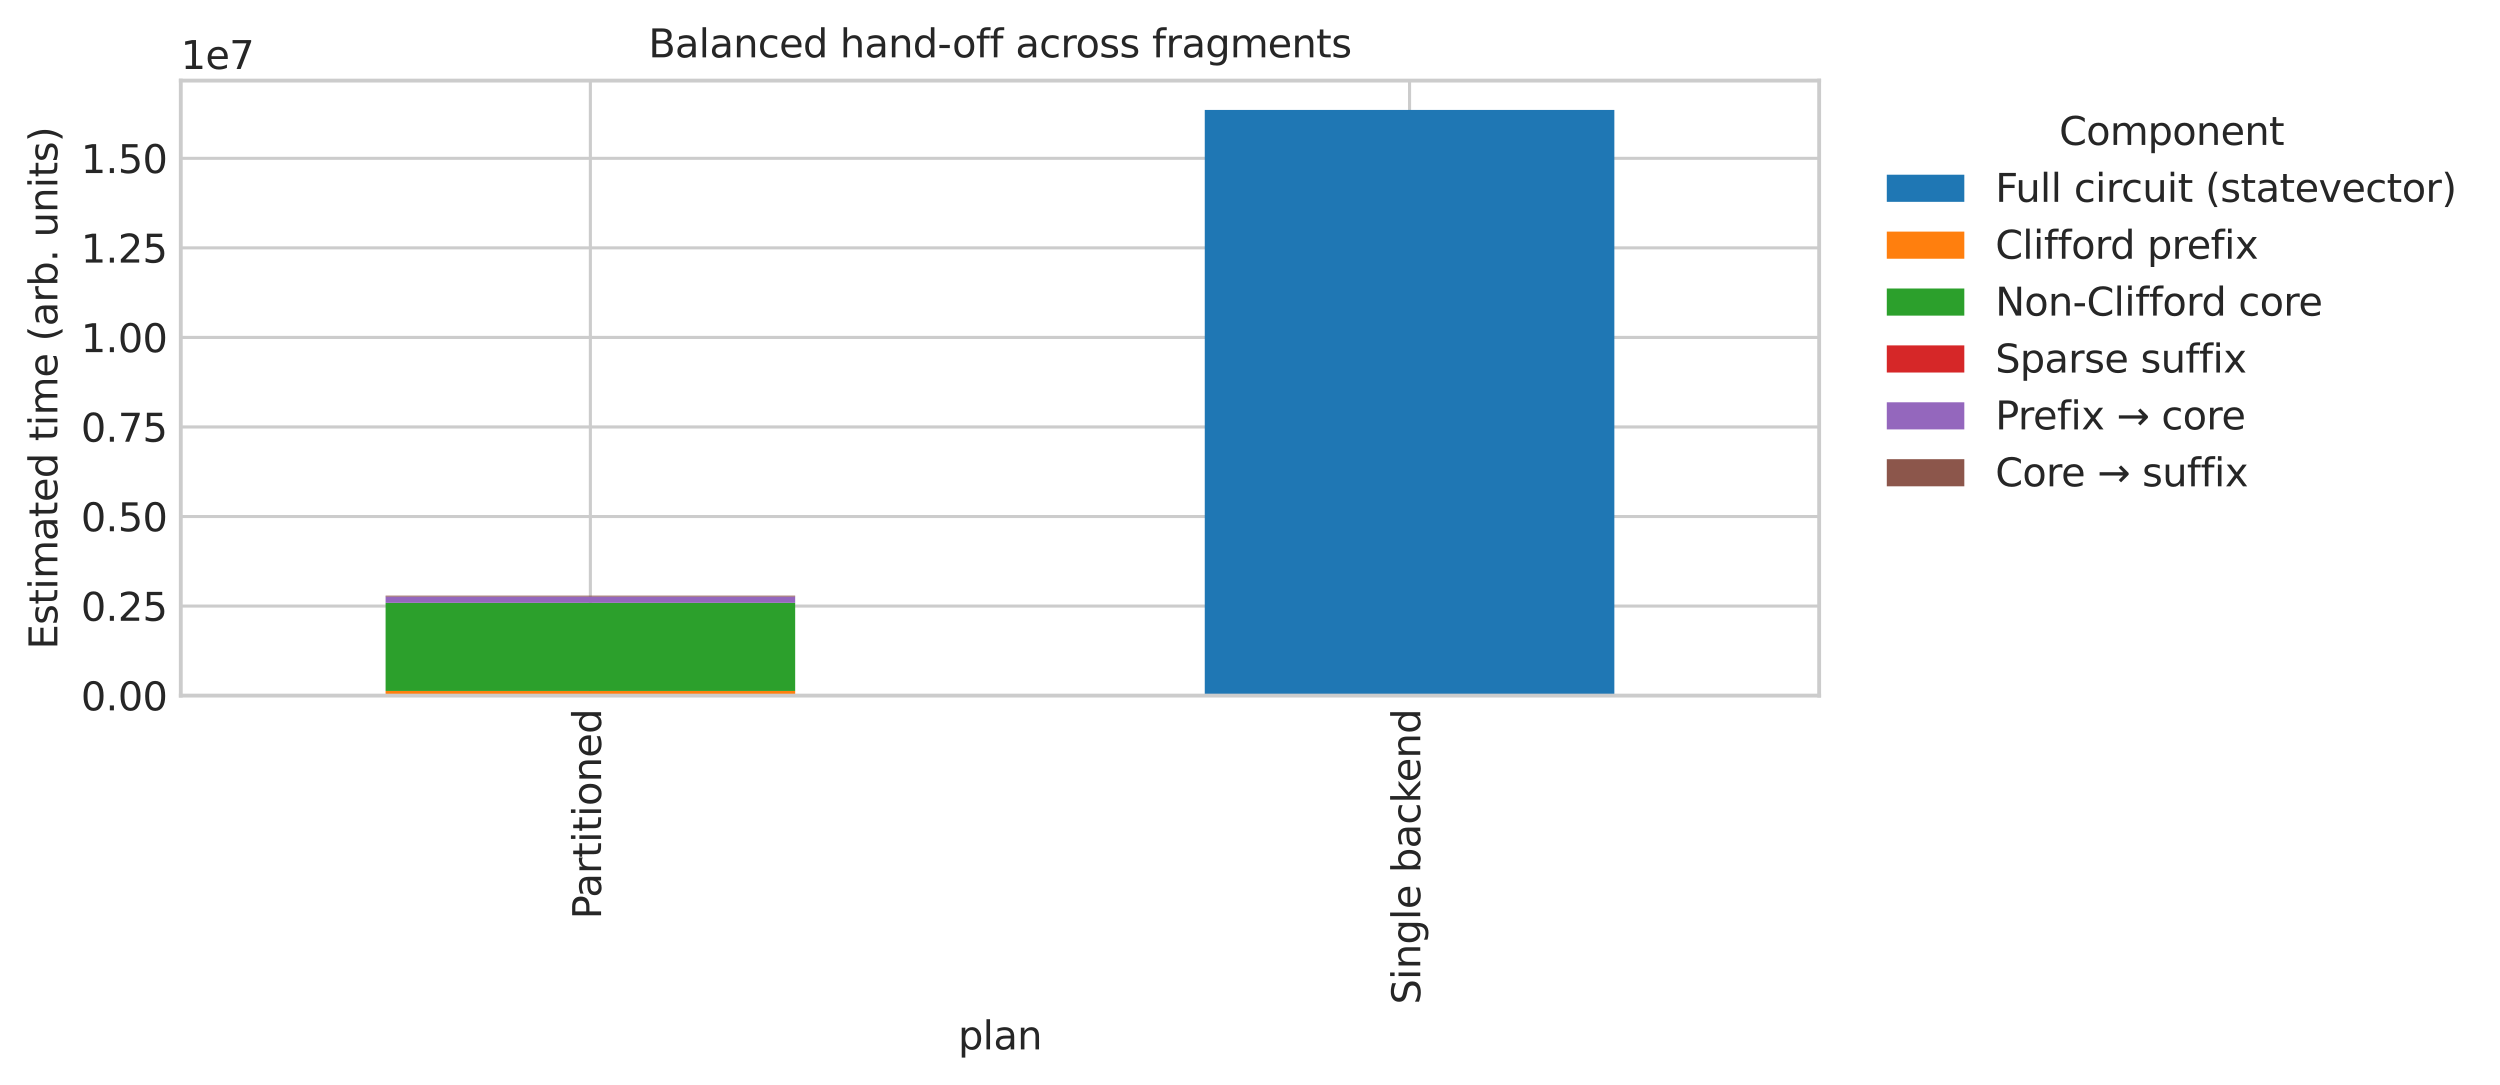 <?xml version="1.0" encoding="utf-8" standalone="no"?>
<!DOCTYPE svg PUBLIC "-//W3C//DTD SVG 1.1//EN"
  "http://www.w3.org/Graphics/SVG/1.1/DTD/svg11.dtd">
<svg xmlns:xlink="http://www.w3.org/1999/xlink" width="644.987pt" height="280.011pt" viewBox="0 0 644.987 280.011" xmlns="http://www.w3.org/2000/svg" version="1.1">
 <defs>
  <style type="text/css">*{stroke-linejoin: round; stroke-linecap: butt}</style>
 </defs>
 <g id="figure_1">
  <g id="patch_1">
   <path d="M 0 280.011 
L 644.987 280.011 
L 644.987 0 
L 0 0 
z
" style="fill: #ffffff"/>
  </g>
  <g id="axes_1">
   <g id="patch_2">
    <path d="M 46.644 179.468 
L 469.33 179.468 
L 469.33 20.798 
L 46.644 20.798 
z
" style="fill: #ffffff"/>
   </g>
   <g id="matplotlib.axis_1">
    <g id="xtick_1">
     <g id="line2d_1">
      <path d="M 152.315 179.468 
L 152.315 20.798 
" clip-path="url(#p9fd482d712)" style="fill: none; stroke: #cccccc; stroke-width: 0.8; stroke-linecap: round"/>
     </g>
     <g id="line2d_2"/>
     <g id="text_1">
      <!-- Partitioned -->
      <g style="fill: #262626" transform="translate(155.075 237.142) rotate(-90) scale(0.1 -0.1)">
       <defs>
        <path id="DejaVuSans-50" d="M 1259 4147 
L 1259 2394 
L 2053 2394 
Q 2494 2394 2734 2622 
Q 2975 2850 2975 3272 
Q 2975 3691 2734 3919 
Q 2494 4147 2053 4147 
L 1259 4147 
z
M 628 4666 
L 2053 4666 
Q 2838 4666 3239 4311 
Q 3641 3956 3641 3272 
Q 3641 2581 3239 2228 
Q 2838 1875 2053 1875 
L 1259 1875 
L 1259 0 
L 628 0 
L 628 4666 
z
" transform="scale(0.016)"/>
        <path id="DejaVuSans-61" d="M 2194 1759 
Q 1497 1759 1228 1600 
Q 959 1441 959 1056 
Q 959 750 1161 570 
Q 1363 391 1709 391 
Q 2188 391 2477 730 
Q 2766 1069 2766 1631 
L 2766 1759 
L 2194 1759 
z
M 3341 1997 
L 3341 0 
L 2766 0 
L 2766 531 
Q 2569 213 2275 61 
Q 1981 -91 1556 -91 
Q 1019 -91 701 211 
Q 384 513 384 1019 
Q 384 1609 779 1909 
Q 1175 2209 1959 2209 
L 2766 2209 
L 2766 2266 
Q 2766 2663 2505 2880 
Q 2244 3097 1772 3097 
Q 1472 3097 1187 3025 
Q 903 2953 641 2809 
L 641 3341 
Q 956 3463 1253 3523 
Q 1550 3584 1831 3584 
Q 2591 3584 2966 3190 
Q 3341 2797 3341 1997 
z
" transform="scale(0.016)"/>
        <path id="DejaVuSans-72" d="M 2631 2963 
Q 2534 3019 2420 3045 
Q 2306 3072 2169 3072 
Q 1681 3072 1420 2755 
Q 1159 2438 1159 1844 
L 1159 0 
L 581 0 
L 581 3500 
L 1159 3500 
L 1159 2956 
Q 1341 3275 1631 3429 
Q 1922 3584 2338 3584 
Q 2397 3584 2469 3576 
Q 2541 3569 2628 3553 
L 2631 2963 
z
" transform="scale(0.016)"/>
        <path id="DejaVuSans-74" d="M 1172 4494 
L 1172 3500 
L 2356 3500 
L 2356 3053 
L 1172 3053 
L 1172 1153 
Q 1172 725 1289 603 
Q 1406 481 1766 481 
L 2356 481 
L 2356 0 
L 1766 0 
Q 1100 0 847 248 
Q 594 497 594 1153 
L 594 3053 
L 172 3053 
L 172 3500 
L 594 3500 
L 594 4494 
L 1172 4494 
z
" transform="scale(0.016)"/>
        <path id="DejaVuSans-69" d="M 603 3500 
L 1178 3500 
L 1178 0 
L 603 0 
L 603 3500 
z
M 603 4863 
L 1178 4863 
L 1178 4134 
L 603 4134 
L 603 4863 
z
" transform="scale(0.016)"/>
        <path id="DejaVuSans-6f" d="M 1959 3097 
Q 1497 3097 1228 2736 
Q 959 2375 959 1747 
Q 959 1119 1226 758 
Q 1494 397 1959 397 
Q 2419 397 2687 759 
Q 2956 1122 2956 1747 
Q 2956 2369 2687 2733 
Q 2419 3097 1959 3097 
z
M 1959 3584 
Q 2709 3584 3137 3096 
Q 3566 2609 3566 1747 
Q 3566 888 3137 398 
Q 2709 -91 1959 -91 
Q 1206 -91 779 398 
Q 353 888 353 1747 
Q 353 2609 779 3096 
Q 1206 3584 1959 3584 
z
" transform="scale(0.016)"/>
        <path id="DejaVuSans-6e" d="M 3513 2113 
L 3513 0 
L 2938 0 
L 2938 2094 
Q 2938 2591 2744 2837 
Q 2550 3084 2163 3084 
Q 1697 3084 1428 2787 
Q 1159 2491 1159 1978 
L 1159 0 
L 581 0 
L 581 3500 
L 1159 3500 
L 1159 2956 
Q 1366 3272 1645 3428 
Q 1925 3584 2291 3584 
Q 2894 3584 3203 3211 
Q 3513 2838 3513 2113 
z
" transform="scale(0.016)"/>
        <path id="DejaVuSans-65" d="M 3597 1894 
L 3597 1613 
L 953 1613 
Q 991 1019 1311 708 
Q 1631 397 2203 397 
Q 2534 397 2845 478 
Q 3156 559 3463 722 
L 3463 178 
Q 3153 47 2828 -22 
Q 2503 -91 2169 -91 
Q 1331 -91 842 396 
Q 353 884 353 1716 
Q 353 2575 817 3079 
Q 1281 3584 2069 3584 
Q 2775 3584 3186 3129 
Q 3597 2675 3597 1894 
z
M 3022 2063 
Q 3016 2534 2758 2815 
Q 2500 3097 2075 3097 
Q 1594 3097 1305 2825 
Q 1016 2553 972 2059 
L 3022 2063 
z
" transform="scale(0.016)"/>
        <path id="DejaVuSans-64" d="M 2906 2969 
L 2906 4863 
L 3481 4863 
L 3481 0 
L 2906 0 
L 2906 525 
Q 2725 213 2448 61 
Q 2172 -91 1784 -91 
Q 1150 -91 751 415 
Q 353 922 353 1747 
Q 353 2572 751 3078 
Q 1150 3584 1784 3584 
Q 2172 3584 2448 3432 
Q 2725 3281 2906 2969 
z
M 947 1747 
Q 947 1113 1208 752 
Q 1469 391 1925 391 
Q 2381 391 2643 752 
Q 2906 1113 2906 1747 
Q 2906 2381 2643 2742 
Q 2381 3103 1925 3103 
Q 1469 3103 1208 2742 
Q 947 2381 947 1747 
z
" transform="scale(0.016)"/>
       </defs>
       <use xlink:href="#DejaVuSans-50"/>
       <use xlink:href="#DejaVuSans-61" transform="translate(55.803 0)"/>
       <use xlink:href="#DejaVuSans-72" transform="translate(117.082 0)"/>
       <use xlink:href="#DejaVuSans-74" transform="translate(158.195 0)"/>
       <use xlink:href="#DejaVuSans-69" transform="translate(197.404 0)"/>
       <use xlink:href="#DejaVuSans-74" transform="translate(225.188 0)"/>
       <use xlink:href="#DejaVuSans-69" transform="translate(264.396 0)"/>
       <use xlink:href="#DejaVuSans-6f" transform="translate(292.18 0)"/>
       <use xlink:href="#DejaVuSans-6e" transform="translate(353.361 0)"/>
       <use xlink:href="#DejaVuSans-65" transform="translate(416.74 0)"/>
       <use xlink:href="#DejaVuSans-64" transform="translate(478.264 0)"/>
      </g>
     </g>
    </g>
    <g id="xtick_2">
     <g id="line2d_3">
      <path d="M 363.658 179.468 
L 363.658 20.798 
" clip-path="url(#p9fd482d712)" style="fill: none; stroke: #cccccc; stroke-width: 0.8; stroke-linecap: round"/>
     </g>
     <g id="line2d_4"/>
     <g id="text_2">
      <!-- Single backend -->
      <g style="fill: #262626" transform="translate(366.418 259.132) rotate(-90) scale(0.1 -0.1)">
       <defs>
        <path id="DejaVuSans-53" d="M 3425 4513 
L 3425 3897 
Q 3066 4069 2747 4153 
Q 2428 4238 2131 4238 
Q 1616 4238 1336 4038 
Q 1056 3838 1056 3469 
Q 1056 3159 1242 3001 
Q 1428 2844 1947 2747 
L 2328 2669 
Q 3034 2534 3370 2195 
Q 3706 1856 3706 1288 
Q 3706 609 3251 259 
Q 2797 -91 1919 -91 
Q 1588 -91 1214 -16 
Q 841 59 441 206 
L 441 856 
Q 825 641 1194 531 
Q 1563 422 1919 422 
Q 2459 422 2753 634 
Q 3047 847 3047 1241 
Q 3047 1584 2836 1778 
Q 2625 1972 2144 2069 
L 1759 2144 
Q 1053 2284 737 2584 
Q 422 2884 422 3419 
Q 422 4038 858 4394 
Q 1294 4750 2059 4750 
Q 2388 4750 2728 4690 
Q 3069 4631 3425 4513 
z
" transform="scale(0.016)"/>
        <path id="DejaVuSans-67" d="M 2906 1791 
Q 2906 2416 2648 2759 
Q 2391 3103 1925 3103 
Q 1463 3103 1205 2759 
Q 947 2416 947 1791 
Q 947 1169 1205 825 
Q 1463 481 1925 481 
Q 2391 481 2648 825 
Q 2906 1169 2906 1791 
z
M 3481 434 
Q 3481 -459 3084 -895 
Q 2688 -1331 1869 -1331 
Q 1566 -1331 1297 -1286 
Q 1028 -1241 775 -1147 
L 775 -588 
Q 1028 -725 1275 -790 
Q 1522 -856 1778 -856 
Q 2344 -856 2625 -561 
Q 2906 -266 2906 331 
L 2906 616 
Q 2728 306 2450 153 
Q 2172 0 1784 0 
Q 1141 0 747 490 
Q 353 981 353 1791 
Q 353 2603 747 3093 
Q 1141 3584 1784 3584 
Q 2172 3584 2450 3431 
Q 2728 3278 2906 2969 
L 2906 3500 
L 3481 3500 
L 3481 434 
z
" transform="scale(0.016)"/>
        <path id="DejaVuSans-6c" d="M 603 4863 
L 1178 4863 
L 1178 0 
L 603 0 
L 603 4863 
z
" transform="scale(0.016)"/>
        <path id="DejaVuSans-20" transform="scale(0.016)"/>
        <path id="DejaVuSans-62" d="M 3116 1747 
Q 3116 2381 2855 2742 
Q 2594 3103 2138 3103 
Q 1681 3103 1420 2742 
Q 1159 2381 1159 1747 
Q 1159 1113 1420 752 
Q 1681 391 2138 391 
Q 2594 391 2855 752 
Q 3116 1113 3116 1747 
z
M 1159 2969 
Q 1341 3281 1617 3432 
Q 1894 3584 2278 3584 
Q 2916 3584 3314 3078 
Q 3713 2572 3713 1747 
Q 3713 922 3314 415 
Q 2916 -91 2278 -91 
Q 1894 -91 1617 61 
Q 1341 213 1159 525 
L 1159 0 
L 581 0 
L 581 4863 
L 1159 4863 
L 1159 2969 
z
" transform="scale(0.016)"/>
        <path id="DejaVuSans-63" d="M 3122 3366 
L 3122 2828 
Q 2878 2963 2633 3030 
Q 2388 3097 2138 3097 
Q 1578 3097 1268 2742 
Q 959 2388 959 1747 
Q 959 1106 1268 751 
Q 1578 397 2138 397 
Q 2388 397 2633 464 
Q 2878 531 3122 666 
L 3122 134 
Q 2881 22 2623 -34 
Q 2366 -91 2075 -91 
Q 1284 -91 818 406 
Q 353 903 353 1747 
Q 353 2603 823 3093 
Q 1294 3584 2113 3584 
Q 2378 3584 2631 3529 
Q 2884 3475 3122 3366 
z
" transform="scale(0.016)"/>
        <path id="DejaVuSans-6b" d="M 581 4863 
L 1159 4863 
L 1159 1991 
L 2875 3500 
L 3609 3500 
L 1753 1863 
L 3688 0 
L 2938 0 
L 1159 1709 
L 1159 0 
L 581 0 
L 581 4863 
z
" transform="scale(0.016)"/>
       </defs>
       <use xlink:href="#DejaVuSans-53"/>
       <use xlink:href="#DejaVuSans-69" transform="translate(63.477 0)"/>
       <use xlink:href="#DejaVuSans-6e" transform="translate(91.26 0)"/>
       <use xlink:href="#DejaVuSans-67" transform="translate(154.639 0)"/>
       <use xlink:href="#DejaVuSans-6c" transform="translate(218.115 0)"/>
       <use xlink:href="#DejaVuSans-65" transform="translate(245.898 0)"/>
       <use xlink:href="#DejaVuSans-20" transform="translate(307.422 0)"/>
       <use xlink:href="#DejaVuSans-62" transform="translate(339.209 0)"/>
       <use xlink:href="#DejaVuSans-61" transform="translate(402.686 0)"/>
       <use xlink:href="#DejaVuSans-63" transform="translate(463.965 0)"/>
       <use xlink:href="#DejaVuSans-6b" transform="translate(518.945 0)"/>
       <use xlink:href="#DejaVuSans-65" transform="translate(573.23 0)"/>
       <use xlink:href="#DejaVuSans-6e" transform="translate(634.754 0)"/>
       <use xlink:href="#DejaVuSans-64" transform="translate(698.133 0)"/>
      </g>
     </g>
    </g>
    <g id="text_3">
     <!-- plan -->
     <g style="fill: #262626" transform="translate(247.191 270.731) scale(0.1 -0.1)">
      <defs>
       <path id="DejaVuSans-70" d="M 1159 525 
L 1159 -1331 
L 581 -1331 
L 581 3500 
L 1159 3500 
L 1159 2969 
Q 1341 3281 1617 3432 
Q 1894 3584 2278 3584 
Q 2916 3584 3314 3078 
Q 3713 2572 3713 1747 
Q 3713 922 3314 415 
Q 2916 -91 2278 -91 
Q 1894 -91 1617 61 
Q 1341 213 1159 525 
z
M 3116 1747 
Q 3116 2381 2855 2742 
Q 2594 3103 2138 3103 
Q 1681 3103 1420 2742 
Q 1159 2381 1159 1747 
Q 1159 1113 1420 752 
Q 1681 391 2138 391 
Q 2594 391 2855 752 
Q 3116 1113 3116 1747 
z
" transform="scale(0.016)"/>
      </defs>
      <use xlink:href="#DejaVuSans-70"/>
      <use xlink:href="#DejaVuSans-6c" transform="translate(63.477 0)"/>
      <use xlink:href="#DejaVuSans-61" transform="translate(91.26 0)"/>
      <use xlink:href="#DejaVuSans-6e" transform="translate(152.539 0)"/>
     </g>
    </g>
   </g>
   <g id="matplotlib.axis_2">
    <g id="ytick_1">
     <g id="line2d_5">
      <path d="M 46.644 179.468 
L 469.33 179.468 
" clip-path="url(#p9fd482d712)" style="fill: none; stroke: #cccccc; stroke-width: 0.8; stroke-linecap: round"/>
     </g>
     <g id="line2d_6"/>
     <g id="text_4">
      <!-- 0.00 -->
      <g style="fill: #262626" transform="translate(20.878 183.268) scale(0.1 -0.1)">
       <defs>
        <path id="DejaVuSans-30" d="M 2034 4250 
Q 1547 4250 1301 3770 
Q 1056 3291 1056 2328 
Q 1056 1369 1301 889 
Q 1547 409 2034 409 
Q 2525 409 2770 889 
Q 3016 1369 3016 2328 
Q 3016 3291 2770 3770 
Q 2525 4250 2034 4250 
z
M 2034 4750 
Q 2819 4750 3233 4129 
Q 3647 3509 3647 2328 
Q 3647 1150 3233 529 
Q 2819 -91 2034 -91 
Q 1250 -91 836 529 
Q 422 1150 422 2328 
Q 422 3509 836 4129 
Q 1250 4750 2034 4750 
z
" transform="scale(0.016)"/>
        <path id="DejaVuSans-2e" d="M 684 794 
L 1344 794 
L 1344 0 
L 684 0 
L 684 794 
z
" transform="scale(0.016)"/>
       </defs>
       <use xlink:href="#DejaVuSans-30"/>
       <use xlink:href="#DejaVuSans-2e" transform="translate(63.623 0)"/>
       <use xlink:href="#DejaVuSans-30" transform="translate(95.41 0)"/>
       <use xlink:href="#DejaVuSans-30" transform="translate(159.033 0)"/>
      </g>
     </g>
    </g>
    <g id="ytick_2">
     <g id="line2d_7">
      <path d="M 46.644 156.365 
L 469.33 156.365 
" clip-path="url(#p9fd482d712)" style="fill: none; stroke: #cccccc; stroke-width: 0.8; stroke-linecap: round"/>
     </g>
     <g id="line2d_8"/>
     <g id="text_5">
      <!-- 0.25 -->
      <g style="fill: #262626" transform="translate(20.878 160.164) scale(0.1 -0.1)">
       <defs>
        <path id="DejaVuSans-32" d="M 1228 531 
L 3431 531 
L 3431 0 
L 469 0 
L 469 531 
Q 828 903 1448 1529 
Q 2069 2156 2228 2338 
Q 2531 2678 2651 2914 
Q 2772 3150 2772 3378 
Q 2772 3750 2511 3984 
Q 2250 4219 1831 4219 
Q 1534 4219 1204 4116 
Q 875 4013 500 3803 
L 500 4441 
Q 881 4594 1212 4672 
Q 1544 4750 1819 4750 
Q 2544 4750 2975 4387 
Q 3406 4025 3406 3419 
Q 3406 3131 3298 2873 
Q 3191 2616 2906 2266 
Q 2828 2175 2409 1742 
Q 1991 1309 1228 531 
z
" transform="scale(0.016)"/>
        <path id="DejaVuSans-35" d="M 691 4666 
L 3169 4666 
L 3169 4134 
L 1269 4134 
L 1269 2991 
Q 1406 3038 1543 3061 
Q 1681 3084 1819 3084 
Q 2600 3084 3056 2656 
Q 3513 2228 3513 1497 
Q 3513 744 3044 326 
Q 2575 -91 1722 -91 
Q 1428 -91 1123 -41 
Q 819 9 494 109 
L 494 744 
Q 775 591 1075 516 
Q 1375 441 1709 441 
Q 2250 441 2565 725 
Q 2881 1009 2881 1497 
Q 2881 1984 2565 2268 
Q 2250 2553 1709 2553 
Q 1456 2553 1204 2497 
Q 953 2441 691 2322 
L 691 4666 
z
" transform="scale(0.016)"/>
       </defs>
       <use xlink:href="#DejaVuSans-30"/>
       <use xlink:href="#DejaVuSans-2e" transform="translate(63.623 0)"/>
       <use xlink:href="#DejaVuSans-32" transform="translate(95.41 0)"/>
       <use xlink:href="#DejaVuSans-35" transform="translate(159.033 0)"/>
      </g>
     </g>
    </g>
    <g id="ytick_3">
     <g id="line2d_9">
      <path d="M 46.644 133.262 
L 469.33 133.262 
" clip-path="url(#p9fd482d712)" style="fill: none; stroke: #cccccc; stroke-width: 0.8; stroke-linecap: round"/>
     </g>
     <g id="line2d_10"/>
     <g id="text_6">
      <!-- 0.50 -->
      <g style="fill: #262626" transform="translate(20.878 137.061) scale(0.1 -0.1)">
       <use xlink:href="#DejaVuSans-30"/>
       <use xlink:href="#DejaVuSans-2e" transform="translate(63.623 0)"/>
       <use xlink:href="#DejaVuSans-35" transform="translate(95.41 0)"/>
       <use xlink:href="#DejaVuSans-30" transform="translate(159.033 0)"/>
      </g>
     </g>
    </g>
    <g id="ytick_4">
     <g id="line2d_11">
      <path d="M 46.644 110.158 
L 469.33 110.158 
" clip-path="url(#p9fd482d712)" style="fill: none; stroke: #cccccc; stroke-width: 0.8; stroke-linecap: round"/>
     </g>
     <g id="line2d_12"/>
     <g id="text_7">
      <!-- 0.75 -->
      <g style="fill: #262626" transform="translate(20.878 113.957) scale(0.1 -0.1)">
       <defs>
        <path id="DejaVuSans-37" d="M 525 4666 
L 3525 4666 
L 3525 4397 
L 1831 0 
L 1172 0 
L 2766 4134 
L 525 4134 
L 525 4666 
z
" transform="scale(0.016)"/>
       </defs>
       <use xlink:href="#DejaVuSans-30"/>
       <use xlink:href="#DejaVuSans-2e" transform="translate(63.623 0)"/>
       <use xlink:href="#DejaVuSans-37" transform="translate(95.41 0)"/>
       <use xlink:href="#DejaVuSans-35" transform="translate(159.033 0)"/>
      </g>
     </g>
    </g>
    <g id="ytick_5">
     <g id="line2d_13">
      <path d="M 46.644 87.055 
L 469.33 87.055 
" clip-path="url(#p9fd482d712)" style="fill: none; stroke: #cccccc; stroke-width: 0.8; stroke-linecap: round"/>
     </g>
     <g id="line2d_14"/>
     <g id="text_8">
      <!-- 1.00 -->
      <g style="fill: #262626" transform="translate(20.878 90.854) scale(0.1 -0.1)">
       <defs>
        <path id="DejaVuSans-31" d="M 794 531 
L 1825 531 
L 1825 4091 
L 703 3866 
L 703 4441 
L 1819 4666 
L 2450 4666 
L 2450 531 
L 3481 531 
L 3481 0 
L 794 0 
L 794 531 
z
" transform="scale(0.016)"/>
       </defs>
       <use xlink:href="#DejaVuSans-31"/>
       <use xlink:href="#DejaVuSans-2e" transform="translate(63.623 0)"/>
       <use xlink:href="#DejaVuSans-30" transform="translate(95.41 0)"/>
       <use xlink:href="#DejaVuSans-30" transform="translate(159.033 0)"/>
      </g>
     </g>
    </g>
    <g id="ytick_6">
     <g id="line2d_15">
      <path d="M 46.644 63.951 
L 469.33 63.951 
" clip-path="url(#p9fd482d712)" style="fill: none; stroke: #cccccc; stroke-width: 0.8; stroke-linecap: round"/>
     </g>
     <g id="line2d_16"/>
     <g id="text_9">
      <!-- 1.25 -->
      <g style="fill: #262626" transform="translate(20.878 67.751) scale(0.1 -0.1)">
       <use xlink:href="#DejaVuSans-31"/>
       <use xlink:href="#DejaVuSans-2e" transform="translate(63.623 0)"/>
       <use xlink:href="#DejaVuSans-32" transform="translate(95.41 0)"/>
       <use xlink:href="#DejaVuSans-35" transform="translate(159.033 0)"/>
      </g>
     </g>
    </g>
    <g id="ytick_7">
     <g id="line2d_17">
      <path d="M 46.644 40.848 
L 469.33 40.848 
" clip-path="url(#p9fd482d712)" style="fill: none; stroke: #cccccc; stroke-width: 0.8; stroke-linecap: round"/>
     </g>
     <g id="line2d_18"/>
     <g id="text_10">
      <!-- 1.50 -->
      <g style="fill: #262626" transform="translate(20.878 44.647) scale(0.1 -0.1)">
       <use xlink:href="#DejaVuSans-31"/>
       <use xlink:href="#DejaVuSans-2e" transform="translate(63.623 0)"/>
       <use xlink:href="#DejaVuSans-35" transform="translate(95.41 0)"/>
       <use xlink:href="#DejaVuSans-30" transform="translate(159.033 0)"/>
      </g>
     </g>
    </g>
    <g id="text_11">
     <!-- Estimated time (arb. units) -->
     <g style="fill: #262626" transform="translate(14.798 167.531) rotate(-90) scale(0.1 -0.1)">
      <defs>
       <path id="DejaVuSans-45" d="M 628 4666 
L 3578 4666 
L 3578 4134 
L 1259 4134 
L 1259 2753 
L 3481 2753 
L 3481 2222 
L 1259 2222 
L 1259 531 
L 3634 531 
L 3634 0 
L 628 0 
L 628 4666 
z
" transform="scale(0.016)"/>
       <path id="DejaVuSans-73" d="M 2834 3397 
L 2834 2853 
Q 2591 2978 2328 3040 
Q 2066 3103 1784 3103 
Q 1356 3103 1142 2972 
Q 928 2841 928 2578 
Q 928 2378 1081 2264 
Q 1234 2150 1697 2047 
L 1894 2003 
Q 2506 1872 2764 1633 
Q 3022 1394 3022 966 
Q 3022 478 2636 193 
Q 2250 -91 1575 -91 
Q 1294 -91 989 -36 
Q 684 19 347 128 
L 347 722 
Q 666 556 975 473 
Q 1284 391 1588 391 
Q 1994 391 2212 530 
Q 2431 669 2431 922 
Q 2431 1156 2273 1281 
Q 2116 1406 1581 1522 
L 1381 1569 
Q 847 1681 609 1914 
Q 372 2147 372 2553 
Q 372 3047 722 3315 
Q 1072 3584 1716 3584 
Q 2034 3584 2315 3537 
Q 2597 3491 2834 3397 
z
" transform="scale(0.016)"/>
       <path id="DejaVuSans-6d" d="M 3328 2828 
Q 3544 3216 3844 3400 
Q 4144 3584 4550 3584 
Q 5097 3584 5394 3201 
Q 5691 2819 5691 2113 
L 5691 0 
L 5113 0 
L 5113 2094 
Q 5113 2597 4934 2840 
Q 4756 3084 4391 3084 
Q 3944 3084 3684 2787 
Q 3425 2491 3425 1978 
L 3425 0 
L 2847 0 
L 2847 2094 
Q 2847 2600 2669 2842 
Q 2491 3084 2119 3084 
Q 1678 3084 1418 2786 
Q 1159 2488 1159 1978 
L 1159 0 
L 581 0 
L 581 3500 
L 1159 3500 
L 1159 2956 
Q 1356 3278 1631 3431 
Q 1906 3584 2284 3584 
Q 2666 3584 2933 3390 
Q 3200 3197 3328 2828 
z
" transform="scale(0.016)"/>
       <path id="DejaVuSans-28" d="M 1984 4856 
Q 1566 4138 1362 3434 
Q 1159 2731 1159 2009 
Q 1159 1288 1364 580 
Q 1569 -128 1984 -844 
L 1484 -844 
Q 1016 -109 783 600 
Q 550 1309 550 2009 
Q 550 2706 781 3412 
Q 1013 4119 1484 4856 
L 1984 4856 
z
" transform="scale(0.016)"/>
       <path id="DejaVuSans-75" d="M 544 1381 
L 544 3500 
L 1119 3500 
L 1119 1403 
Q 1119 906 1312 657 
Q 1506 409 1894 409 
Q 2359 409 2629 706 
Q 2900 1003 2900 1516 
L 2900 3500 
L 3475 3500 
L 3475 0 
L 2900 0 
L 2900 538 
Q 2691 219 2414 64 
Q 2138 -91 1772 -91 
Q 1169 -91 856 284 
Q 544 659 544 1381 
z
M 1991 3584 
L 1991 3584 
z
" transform="scale(0.016)"/>
       <path id="DejaVuSans-29" d="M 513 4856 
L 1013 4856 
Q 1481 4119 1714 3412 
Q 1947 2706 1947 2009 
Q 1947 1309 1714 600 
Q 1481 -109 1013 -844 
L 513 -844 
Q 928 -128 1133 580 
Q 1338 1288 1338 2009 
Q 1338 2731 1133 3434 
Q 928 4138 513 4856 
z
" transform="scale(0.016)"/>
      </defs>
      <use xlink:href="#DejaVuSans-45"/>
      <use xlink:href="#DejaVuSans-73" transform="translate(63.184 0)"/>
      <use xlink:href="#DejaVuSans-74" transform="translate(115.283 0)"/>
      <use xlink:href="#DejaVuSans-69" transform="translate(154.492 0)"/>
      <use xlink:href="#DejaVuSans-6d" transform="translate(182.275 0)"/>
      <use xlink:href="#DejaVuSans-61" transform="translate(279.688 0)"/>
      <use xlink:href="#DejaVuSans-74" transform="translate(340.967 0)"/>
      <use xlink:href="#DejaVuSans-65" transform="translate(380.176 0)"/>
      <use xlink:href="#DejaVuSans-64" transform="translate(441.699 0)"/>
      <use xlink:href="#DejaVuSans-20" transform="translate(505.176 0)"/>
      <use xlink:href="#DejaVuSans-74" transform="translate(536.963 0)"/>
      <use xlink:href="#DejaVuSans-69" transform="translate(576.172 0)"/>
      <use xlink:href="#DejaVuSans-6d" transform="translate(603.955 0)"/>
      <use xlink:href="#DejaVuSans-65" transform="translate(701.367 0)"/>
      <use xlink:href="#DejaVuSans-20" transform="translate(762.891 0)"/>
      <use xlink:href="#DejaVuSans-28" transform="translate(794.678 0)"/>
      <use xlink:href="#DejaVuSans-61" transform="translate(833.691 0)"/>
      <use xlink:href="#DejaVuSans-72" transform="translate(894.971 0)"/>
      <use xlink:href="#DejaVuSans-62" transform="translate(936.084 0)"/>
      <use xlink:href="#DejaVuSans-2e" transform="translate(999.561 0)"/>
      <use xlink:href="#DejaVuSans-20" transform="translate(1031.348 0)"/>
      <use xlink:href="#DejaVuSans-75" transform="translate(1063.135 0)"/>
      <use xlink:href="#DejaVuSans-6e" transform="translate(1126.514 0)"/>
      <use xlink:href="#DejaVuSans-69" transform="translate(1189.893 0)"/>
      <use xlink:href="#DejaVuSans-74" transform="translate(1217.676 0)"/>
      <use xlink:href="#DejaVuSans-73" transform="translate(1256.885 0)"/>
      <use xlink:href="#DejaVuSans-29" transform="translate(1308.984 0)"/>
     </g>
    </g>
    <g id="text_12">
     <!-- 1e7 -->
     <g style="fill: #262626" transform="translate(46.644 17.798) scale(0.1 -0.1)">
      <use xlink:href="#DejaVuSans-31"/>
      <use xlink:href="#DejaVuSans-65" transform="translate(63.623 0)"/>
      <use xlink:href="#DejaVuSans-37" transform="translate(125.146 0)"/>
     </g>
    </g>
   </g>
   <g id="patch_3">
    <path d="M 99.48 179.468 
L 205.151 179.468 
L 205.151 179.468 
L 99.48 179.468 
z
" clip-path="url(#p9fd482d712)" style="fill: #1f77b4"/>
   </g>
   <g id="patch_4">
    <path d="M 310.822 179.468 
L 416.494 179.468 
L 416.494 28.354 
L 310.822 28.354 
z
" clip-path="url(#p9fd482d712)" style="fill: #1f77b4"/>
   </g>
   <g id="patch_5">
    <path d="M 99.48 179.468 
L 205.151 179.468 
L 205.151 178.259 
L 99.48 178.259 
z
" clip-path="url(#p9fd482d712)" style="fill: #ff7f0e"/>
   </g>
   <g id="patch_6">
    <path d="M 310.822 179.468 
L 416.494 179.468 
L 416.494 179.468 
L 310.822 179.468 
z
" clip-path="url(#p9fd482d712)" style="fill: #ff7f0e"/>
   </g>
   <g id="patch_7">
    <path d="M 99.48 178.259 
L 205.151 178.259 
L 205.151 155.539 
L 99.48 155.539 
z
" clip-path="url(#p9fd482d712)" style="fill: #2ca02c"/>
   </g>
   <g id="patch_8">
    <path d="M 310.822 179.468 
L 416.494 179.468 
L 416.494 179.468 
L 310.822 179.468 
z
" clip-path="url(#p9fd482d712)" style="fill: #2ca02c"/>
   </g>
   <g id="patch_9">
    <path d="M 99.48 155.539 
L 205.151 155.539 
L 205.151 155.534 
L 99.48 155.534 
z
" clip-path="url(#p9fd482d712)" style="fill: #d62728"/>
   </g>
   <g id="patch_10">
    <path d="M 310.822 179.468 
L 416.494 179.468 
L 416.494 179.468 
L 310.822 179.468 
z
" clip-path="url(#p9fd482d712)" style="fill: #d62728"/>
   </g>
   <g id="patch_11">
    <path d="M 99.48 155.534 
L 205.151 155.534 
L 205.151 153.906 
L 99.48 153.906 
z
" clip-path="url(#p9fd482d712)" style="fill: #9467bd"/>
   </g>
   <g id="patch_12">
    <path d="M 310.822 179.468 
L 416.494 179.468 
L 416.494 179.468 
L 310.822 179.468 
z
" clip-path="url(#p9fd482d712)" style="fill: #9467bd"/>
   </g>
   <g id="patch_13">
    <path d="M 99.48 153.906 
L 205.151 153.906 
L 205.151 153.679 
L 99.48 153.679 
z
" clip-path="url(#p9fd482d712)" style="fill: #8c564b"/>
   </g>
   <g id="patch_14">
    <path d="M 310.822 179.468 
L 416.494 179.468 
L 416.494 179.468 
L 310.822 179.468 
z
" clip-path="url(#p9fd482d712)" style="fill: #8c564b"/>
   </g>
   <g id="patch_15">
    <path d="M 46.644 179.468 
L 46.644 20.798 
" style="fill: none; stroke: #cccccc; stroke-linejoin: miter; stroke-linecap: square"/>
   </g>
   <g id="patch_16">
    <path d="M 469.33 179.468 
L 469.33 20.798 
" style="fill: none; stroke: #cccccc; stroke-linejoin: miter; stroke-linecap: square"/>
   </g>
   <g id="patch_17">
    <path d="M 46.644 179.468 
L 469.33 179.468 
" style="fill: none; stroke: #cccccc; stroke-linejoin: miter; stroke-linecap: square"/>
   </g>
   <g id="patch_18">
    <path d="M 46.644 20.798 
L 469.33 20.798 
" style="fill: none; stroke: #cccccc; stroke-linejoin: miter; stroke-linecap: square"/>
   </g>
   <g id="text_13">
    <!-- Balanced hand-off across fragments -->
    <g style="fill: #262626" transform="translate(167.291 14.798) scale(0.1 -0.1)">
     <defs>
      <path id="DejaVuSans-42" d="M 1259 2228 
L 1259 519 
L 2272 519 
Q 2781 519 3026 730 
Q 3272 941 3272 1375 
Q 3272 1813 3026 2020 
Q 2781 2228 2272 2228 
L 1259 2228 
z
M 1259 4147 
L 1259 2741 
L 2194 2741 
Q 2656 2741 2882 2914 
Q 3109 3088 3109 3444 
Q 3109 3797 2882 3972 
Q 2656 4147 2194 4147 
L 1259 4147 
z
M 628 4666 
L 2241 4666 
Q 2963 4666 3353 4366 
Q 3744 4066 3744 3513 
Q 3744 3084 3544 2831 
Q 3344 2578 2956 2516 
Q 3422 2416 3680 2098 
Q 3938 1781 3938 1306 
Q 3938 681 3513 340 
Q 3088 0 2303 0 
L 628 0 
L 628 4666 
z
" transform="scale(0.016)"/>
      <path id="DejaVuSans-68" d="M 3513 2113 
L 3513 0 
L 2938 0 
L 2938 2094 
Q 2938 2591 2744 2837 
Q 2550 3084 2163 3084 
Q 1697 3084 1428 2787 
Q 1159 2491 1159 1978 
L 1159 0 
L 581 0 
L 581 4863 
L 1159 4863 
L 1159 2956 
Q 1366 3272 1645 3428 
Q 1925 3584 2291 3584 
Q 2894 3584 3203 3211 
Q 3513 2838 3513 2113 
z
" transform="scale(0.016)"/>
      <path id="DejaVuSans-2d" d="M 313 2009 
L 1997 2009 
L 1997 1497 
L 313 1497 
L 313 2009 
z
" transform="scale(0.016)"/>
      <path id="DejaVuSans-66" d="M 2375 4863 
L 2375 4384 
L 1825 4384 
Q 1516 4384 1395 4259 
Q 1275 4134 1275 3809 
L 1275 3500 
L 2222 3500 
L 2222 3053 
L 1275 3053 
L 1275 0 
L 697 0 
L 697 3053 
L 147 3053 
L 147 3500 
L 697 3500 
L 697 3744 
Q 697 4328 969 4595 
Q 1241 4863 1831 4863 
L 2375 4863 
z
" transform="scale(0.016)"/>
     </defs>
     <use xlink:href="#DejaVuSans-42"/>
     <use xlink:href="#DejaVuSans-61" transform="translate(68.604 0)"/>
     <use xlink:href="#DejaVuSans-6c" transform="translate(129.883 0)"/>
     <use xlink:href="#DejaVuSans-61" transform="translate(157.666 0)"/>
     <use xlink:href="#DejaVuSans-6e" transform="translate(218.945 0)"/>
     <use xlink:href="#DejaVuSans-63" transform="translate(282.324 0)"/>
     <use xlink:href="#DejaVuSans-65" transform="translate(337.305 0)"/>
     <use xlink:href="#DejaVuSans-64" transform="translate(398.828 0)"/>
     <use xlink:href="#DejaVuSans-20" transform="translate(462.305 0)"/>
     <use xlink:href="#DejaVuSans-68" transform="translate(494.092 0)"/>
     <use xlink:href="#DejaVuSans-61" transform="translate(557.471 0)"/>
     <use xlink:href="#DejaVuSans-6e" transform="translate(618.75 0)"/>
     <use xlink:href="#DejaVuSans-64" transform="translate(682.129 0)"/>
     <use xlink:href="#DejaVuSans-2d" transform="translate(745.605 0)"/>
     <use xlink:href="#DejaVuSans-6f" transform="translate(783.564 0)"/>
     <use xlink:href="#DejaVuSans-66" transform="translate(844.746 0)"/>
     <use xlink:href="#DejaVuSans-66" transform="translate(879.951 0)"/>
     <use xlink:href="#DejaVuSans-20" transform="translate(915.156 0)"/>
     <use xlink:href="#DejaVuSans-61" transform="translate(946.943 0)"/>
     <use xlink:href="#DejaVuSans-63" transform="translate(1008.223 0)"/>
     <use xlink:href="#DejaVuSans-72" transform="translate(1063.203 0)"/>
     <use xlink:href="#DejaVuSans-6f" transform="translate(1102.066 0)"/>
     <use xlink:href="#DejaVuSans-73" transform="translate(1163.248 0)"/>
     <use xlink:href="#DejaVuSans-73" transform="translate(1215.348 0)"/>
     <use xlink:href="#DejaVuSans-20" transform="translate(1267.447 0)"/>
     <use xlink:href="#DejaVuSans-66" transform="translate(1299.234 0)"/>
     <use xlink:href="#DejaVuSans-72" transform="translate(1334.439 0)"/>
     <use xlink:href="#DejaVuSans-61" transform="translate(1375.553 0)"/>
     <use xlink:href="#DejaVuSans-67" transform="translate(1436.832 0)"/>
     <use xlink:href="#DejaVuSans-6d" transform="translate(1500.309 0)"/>
     <use xlink:href="#DejaVuSans-65" transform="translate(1597.721 0)"/>
     <use xlink:href="#DejaVuSans-6e" transform="translate(1659.244 0)"/>
     <use xlink:href="#DejaVuSans-74" transform="translate(1722.623 0)"/>
     <use xlink:href="#DejaVuSans-73" transform="translate(1761.832 0)"/>
    </g>
   </g>
   <g id="legend_1">
    <g id="text_14">
     <!-- Component -->
     <g style="fill: #262626" transform="translate(531.256 37.397) scale(0.1 -0.1)">
      <defs>
       <path id="DejaVuSans-43" d="M 4122 4306 
L 4122 3641 
Q 3803 3938 3442 4084 
Q 3081 4231 2675 4231 
Q 1875 4231 1450 3742 
Q 1025 3253 1025 2328 
Q 1025 1406 1450 917 
Q 1875 428 2675 428 
Q 3081 428 3442 575 
Q 3803 722 4122 1019 
L 4122 359 
Q 3791 134 3420 21 
Q 3050 -91 2638 -91 
Q 1578 -91 968 557 
Q 359 1206 359 2328 
Q 359 3453 968 4101 
Q 1578 4750 2638 4750 
Q 3056 4750 3426 4639 
Q 3797 4528 4122 4306 
z
" transform="scale(0.016)"/>
      </defs>
      <use xlink:href="#DejaVuSans-43"/>
      <use xlink:href="#DejaVuSans-6f" transform="translate(69.824 0)"/>
      <use xlink:href="#DejaVuSans-6d" transform="translate(131.006 0)"/>
      <use xlink:href="#DejaVuSans-70" transform="translate(228.418 0)"/>
      <use xlink:href="#DejaVuSans-6f" transform="translate(291.895 0)"/>
      <use xlink:href="#DejaVuSans-6e" transform="translate(353.076 0)"/>
      <use xlink:href="#DejaVuSans-65" transform="translate(416.455 0)"/>
      <use xlink:href="#DejaVuSans-6e" transform="translate(477.979 0)"/>
      <use xlink:href="#DejaVuSans-74" transform="translate(541.357 0)"/>
     </g>
    </g>
    <g id="patch_19">
     <path d="M 486.783 52.075 
L 506.783 52.075 
L 506.783 45.075 
L 486.783 45.075 
z
" style="fill: #1f77b4"/>
    </g>
    <g id="text_15">
     <!-- Full circuit (statevector) -->
     <g style="fill: #262626" transform="translate(514.783 52.075) scale(0.1 -0.1)">
      <defs>
       <path id="DejaVuSans-46" d="M 628 4666 
L 3309 4666 
L 3309 4134 
L 1259 4134 
L 1259 2759 
L 3109 2759 
L 3109 2228 
L 1259 2228 
L 1259 0 
L 628 0 
L 628 4666 
z
" transform="scale(0.016)"/>
       <path id="DejaVuSans-76" d="M 191 3500 
L 800 3500 
L 1894 563 
L 2988 3500 
L 3597 3500 
L 2284 0 
L 1503 0 
L 191 3500 
z
" transform="scale(0.016)"/>
      </defs>
      <use xlink:href="#DejaVuSans-46"/>
      <use xlink:href="#DejaVuSans-75" transform="translate(52.02 0)"/>
      <use xlink:href="#DejaVuSans-6c" transform="translate(115.398 0)"/>
      <use xlink:href="#DejaVuSans-6c" transform="translate(143.182 0)"/>
      <use xlink:href="#DejaVuSans-20" transform="translate(170.965 0)"/>
      <use xlink:href="#DejaVuSans-63" transform="translate(202.752 0)"/>
      <use xlink:href="#DejaVuSans-69" transform="translate(257.732 0)"/>
      <use xlink:href="#DejaVuSans-72" transform="translate(285.516 0)"/>
      <use xlink:href="#DejaVuSans-63" transform="translate(324.379 0)"/>
      <use xlink:href="#DejaVuSans-75" transform="translate(379.359 0)"/>
      <use xlink:href="#DejaVuSans-69" transform="translate(442.738 0)"/>
      <use xlink:href="#DejaVuSans-74" transform="translate(470.521 0)"/>
      <use xlink:href="#DejaVuSans-20" transform="translate(509.73 0)"/>
      <use xlink:href="#DejaVuSans-28" transform="translate(541.518 0)"/>
      <use xlink:href="#DejaVuSans-73" transform="translate(580.531 0)"/>
      <use xlink:href="#DejaVuSans-74" transform="translate(632.631 0)"/>
      <use xlink:href="#DejaVuSans-61" transform="translate(671.84 0)"/>
      <use xlink:href="#DejaVuSans-74" transform="translate(733.119 0)"/>
      <use xlink:href="#DejaVuSans-65" transform="translate(772.328 0)"/>
      <use xlink:href="#DejaVuSans-76" transform="translate(833.852 0)"/>
      <use xlink:href="#DejaVuSans-65" transform="translate(893.031 0)"/>
      <use xlink:href="#DejaVuSans-63" transform="translate(954.555 0)"/>
      <use xlink:href="#DejaVuSans-74" transform="translate(1009.535 0)"/>
      <use xlink:href="#DejaVuSans-6f" transform="translate(1048.744 0)"/>
      <use xlink:href="#DejaVuSans-72" transform="translate(1109.926 0)"/>
      <use xlink:href="#DejaVuSans-29" transform="translate(1151.039 0)"/>
     </g>
    </g>
    <g id="patch_20">
     <path d="M 486.783 66.753 
L 506.783 66.753 
L 506.783 59.753 
L 486.783 59.753 
z
" style="fill: #ff7f0e"/>
    </g>
    <g id="text_16">
     <!-- Clifford prefix -->
     <g style="fill: #262626" transform="translate(514.783 66.753) scale(0.1 -0.1)">
      <defs>
       <path id="DejaVuSans-78" d="M 3513 3500 
L 2247 1797 
L 3578 0 
L 2900 0 
L 1881 1375 
L 863 0 
L 184 0 
L 1544 1831 
L 300 3500 
L 978 3500 
L 1906 2253 
L 2834 3500 
L 3513 3500 
z
" transform="scale(0.016)"/>
      </defs>
      <use xlink:href="#DejaVuSans-43"/>
      <use xlink:href="#DejaVuSans-6c" transform="translate(69.824 0)"/>
      <use xlink:href="#DejaVuSans-69" transform="translate(97.607 0)"/>
      <use xlink:href="#DejaVuSans-66" transform="translate(125.391 0)"/>
      <use xlink:href="#DejaVuSans-66" transform="translate(160.596 0)"/>
      <use xlink:href="#DejaVuSans-6f" transform="translate(195.801 0)"/>
      <use xlink:href="#DejaVuSans-72" transform="translate(256.982 0)"/>
      <use xlink:href="#DejaVuSans-64" transform="translate(296.346 0)"/>
      <use xlink:href="#DejaVuSans-20" transform="translate(359.822 0)"/>
      <use xlink:href="#DejaVuSans-70" transform="translate(391.609 0)"/>
      <use xlink:href="#DejaVuSans-72" transform="translate(455.086 0)"/>
      <use xlink:href="#DejaVuSans-65" transform="translate(493.949 0)"/>
      <use xlink:href="#DejaVuSans-66" transform="translate(555.473 0)"/>
      <use xlink:href="#DejaVuSans-69" transform="translate(590.678 0)"/>
      <use xlink:href="#DejaVuSans-78" transform="translate(618.461 0)"/>
     </g>
    </g>
    <g id="patch_21">
     <path d="M 486.783 81.431 
L 506.783 81.431 
L 506.783 74.431 
L 486.783 74.431 
z
" style="fill: #2ca02c"/>
    </g>
    <g id="text_17">
     <!-- Non-Clifford core -->
     <g style="fill: #262626" transform="translate(514.783 81.431) scale(0.1 -0.1)">
      <defs>
       <path id="DejaVuSans-4e" d="M 628 4666 
L 1478 4666 
L 3547 763 
L 3547 4666 
L 4159 4666 
L 4159 0 
L 3309 0 
L 1241 3903 
L 1241 0 
L 628 0 
L 628 4666 
z
" transform="scale(0.016)"/>
      </defs>
      <use xlink:href="#DejaVuSans-4e"/>
      <use xlink:href="#DejaVuSans-6f" transform="translate(74.805 0)"/>
      <use xlink:href="#DejaVuSans-6e" transform="translate(135.986 0)"/>
      <use xlink:href="#DejaVuSans-2d" transform="translate(199.365 0)"/>
      <use xlink:href="#DejaVuSans-43" transform="translate(235.449 0)"/>
      <use xlink:href="#DejaVuSans-6c" transform="translate(305.273 0)"/>
      <use xlink:href="#DejaVuSans-69" transform="translate(333.057 0)"/>
      <use xlink:href="#DejaVuSans-66" transform="translate(360.84 0)"/>
      <use xlink:href="#DejaVuSans-66" transform="translate(396.045 0)"/>
      <use xlink:href="#DejaVuSans-6f" transform="translate(431.25 0)"/>
      <use xlink:href="#DejaVuSans-72" transform="translate(492.432 0)"/>
      <use xlink:href="#DejaVuSans-64" transform="translate(531.795 0)"/>
      <use xlink:href="#DejaVuSans-20" transform="translate(595.271 0)"/>
      <use xlink:href="#DejaVuSans-63" transform="translate(627.059 0)"/>
      <use xlink:href="#DejaVuSans-6f" transform="translate(682.039 0)"/>
      <use xlink:href="#DejaVuSans-72" transform="translate(743.221 0)"/>
      <use xlink:href="#DejaVuSans-65" transform="translate(782.084 0)"/>
     </g>
    </g>
    <g id="patch_22">
     <path d="M 486.783 96.109 
L 506.783 96.109 
L 506.783 89.109 
L 486.783 89.109 
z
" style="fill: #d62728"/>
    </g>
    <g id="text_18">
     <!-- Sparse suffix -->
     <g style="fill: #262626" transform="translate(514.783 96.109) scale(0.1 -0.1)">
      <use xlink:href="#DejaVuSans-53"/>
      <use xlink:href="#DejaVuSans-70" transform="translate(63.477 0)"/>
      <use xlink:href="#DejaVuSans-61" transform="translate(126.953 0)"/>
      <use xlink:href="#DejaVuSans-72" transform="translate(188.232 0)"/>
      <use xlink:href="#DejaVuSans-73" transform="translate(229.346 0)"/>
      <use xlink:href="#DejaVuSans-65" transform="translate(281.445 0)"/>
      <use xlink:href="#DejaVuSans-20" transform="translate(342.969 0)"/>
      <use xlink:href="#DejaVuSans-73" transform="translate(374.756 0)"/>
      <use xlink:href="#DejaVuSans-75" transform="translate(426.855 0)"/>
      <use xlink:href="#DejaVuSans-66" transform="translate(490.234 0)"/>
      <use xlink:href="#DejaVuSans-66" transform="translate(525.439 0)"/>
      <use xlink:href="#DejaVuSans-69" transform="translate(560.645 0)"/>
      <use xlink:href="#DejaVuSans-78" transform="translate(588.428 0)"/>
     </g>
    </g>
    <g id="patch_23">
     <path d="M 486.783 110.787 
L 506.783 110.787 
L 506.783 103.787 
L 486.783 103.787 
z
" style="fill: #9467bd"/>
    </g>
    <g id="text_19">
     <!-- Prefix → core -->
     <g style="fill: #262626" transform="translate(514.783 110.787) scale(0.1 -0.1)">
      <defs>
       <path id="DejaVuSans-2192" d="M 5050 2147 
L 5050 1866 
L 3822 638 
L 3447 1013 
L 4175 1741 
L 366 1741 
L 366 2272 
L 4175 2272 
L 3447 3000 
L 3822 3375 
L 5050 2147 
z
" transform="scale(0.016)"/>
      </defs>
      <use xlink:href="#DejaVuSans-50"/>
      <use xlink:href="#DejaVuSans-72" transform="translate(58.553 0)"/>
      <use xlink:href="#DejaVuSans-65" transform="translate(97.416 0)"/>
      <use xlink:href="#DejaVuSans-66" transform="translate(158.939 0)"/>
      <use xlink:href="#DejaVuSans-69" transform="translate(194.145 0)"/>
      <use xlink:href="#DejaVuSans-78" transform="translate(221.928 0)"/>
      <use xlink:href="#DejaVuSans-20" transform="translate(281.107 0)"/>
      <use xlink:href="#DejaVuSans-2192" transform="translate(312.895 0)"/>
      <use xlink:href="#DejaVuSans-20" transform="translate(396.684 0)"/>
      <use xlink:href="#DejaVuSans-63" transform="translate(428.471 0)"/>
      <use xlink:href="#DejaVuSans-6f" transform="translate(483.451 0)"/>
      <use xlink:href="#DejaVuSans-72" transform="translate(544.633 0)"/>
      <use xlink:href="#DejaVuSans-65" transform="translate(583.496 0)"/>
     </g>
    </g>
    <g id="patch_24">
     <path d="M 486.783 125.466 
L 506.783 125.466 
L 506.783 118.466 
L 486.783 118.466 
z
" style="fill: #8c564b"/>
    </g>
    <g id="text_20">
     <!-- Core → suffix -->
     <g style="fill: #262626" transform="translate(514.783 125.466) scale(0.1 -0.1)">
      <use xlink:href="#DejaVuSans-43"/>
      <use xlink:href="#DejaVuSans-6f" transform="translate(69.824 0)"/>
      <use xlink:href="#DejaVuSans-72" transform="translate(131.006 0)"/>
      <use xlink:href="#DejaVuSans-65" transform="translate(169.869 0)"/>
      <use xlink:href="#DejaVuSans-20" transform="translate(231.393 0)"/>
      <use xlink:href="#DejaVuSans-2192" transform="translate(263.18 0)"/>
      <use xlink:href="#DejaVuSans-20" transform="translate(346.969 0)"/>
      <use xlink:href="#DejaVuSans-73" transform="translate(378.756 0)"/>
      <use xlink:href="#DejaVuSans-75" transform="translate(430.855 0)"/>
      <use xlink:href="#DejaVuSans-66" transform="translate(494.234 0)"/>
      <use xlink:href="#DejaVuSans-66" transform="translate(529.439 0)"/>
      <use xlink:href="#DejaVuSans-69" transform="translate(564.645 0)"/>
      <use xlink:href="#DejaVuSans-78" transform="translate(592.428 0)"/>
     </g>
    </g>
   </g>
  </g>
 </g>
 <defs>
  <clipPath id="p9fd482d712">
   <rect x="46.644" y="20.798" width="422.686" height="158.67"/>
  </clipPath>
 </defs>
</svg>
